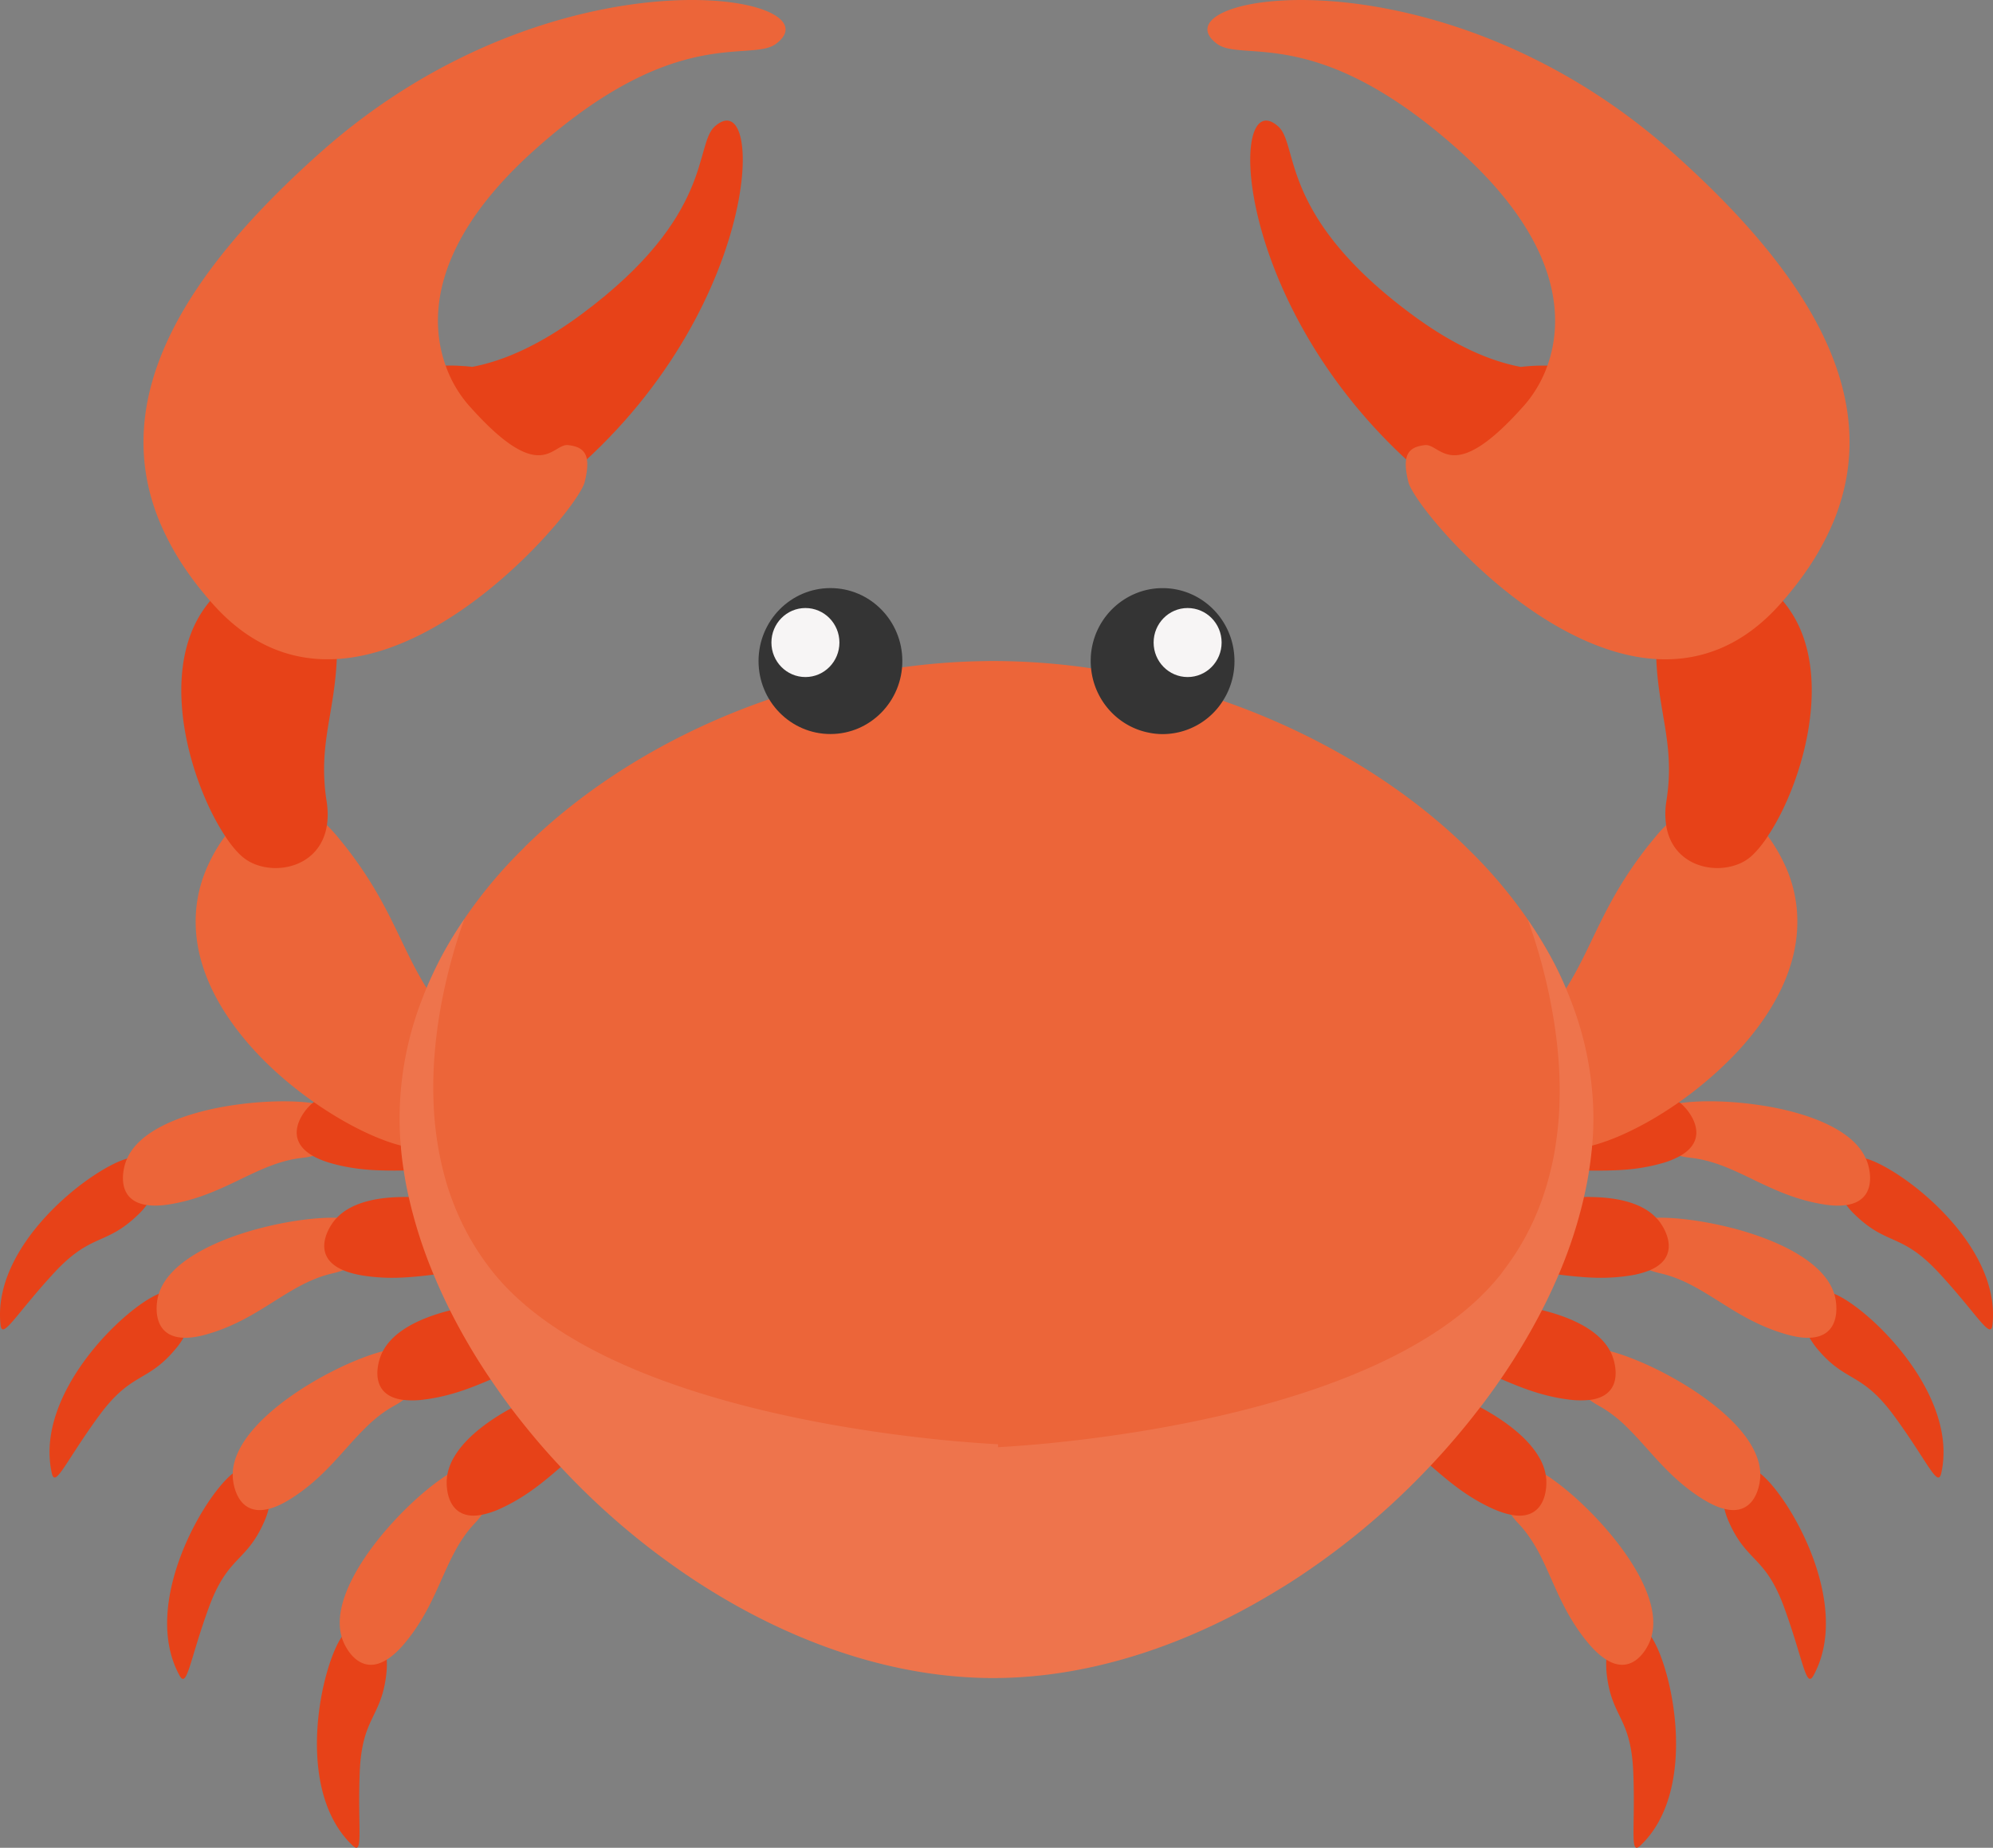 <svg xmlns="http://www.w3.org/2000/svg" viewBox="0 0 2532.57 2347.9"><rect x="0" y="0" width="2532.57" height="2347.9" fill="#808080" stroke="none"/><defs><style>.cls-1{fill:#e74218;}.cls-2{fill:#ec6539;}.cls-3{fill:#343434;}.cls-4{fill:#f7f5f5;}.cls-5{fill:#fff;opacity:0.1;}</style></defs><title>krabbe</title><g id="Layer_2" data-name="Layer 2"><g id="Lag_1" data-name="Lag 1"><path class="cls-1" d="M2466.79,1872c-4.45,19.31-17.44-14.86-59.57-72.44s-61.56-41.67-98.54-86.38a109.52,109.52,0,0,1-9.25-13.35c-21.89-38.15,3.62-65.3,28.68-57,.81.34,1.75.71,2.69,1.17C2374.45,1661.58,2489.37,1771.37,2466.79,1872Z"/><path class="cls-2" d="M2299.44,1699.85c-8.08.37-18.26-1.05-30.55-4.66-25-7.27-45.52-17.81-64.13-28.92-7.84-4.69-15.34-9.49-22.82-14.17-23.18-14.49-45.18-28.07-72.32-34.17a106.59,106.59,0,0,1-13.11-3.86c-43.19-16.37-40-54.77-14.63-63.54,5.38-1.76,13.11-2.81,22.58-3.15,23.76-.71,58.63,3.52,94,12.41,8.78,2.1,17.55,4.68,26.22,7.47,49.74,16,95.15,41.67,106.14,76.78a28.08,28.08,0,0,1,.82,2.93C2335.6,1662.75,2336.89,1698.57,2299.44,1699.85Z"/><path class="cls-1" d="M2096.5,1614.06a109.45,109.45,0,0,1-25.52,6.79c-23.05,3.63-44,3.29-63.77,1.53-9.13-.71-17.91-1.76-26.57-2.81-24.34-3-47.4-6.19-71.16-3.63a126,126,0,0,0-15.57,2.47c-56.64,12.27-74.67-28.8-53.48-49.4,12.4-12,49.14-27.27,92.11-37.33,8.54-2,17.31-3.75,26.21-5.26a340.12,340.12,0,0,1,54.07-5.39c1.87-.11,3.64-.11,5.38-.11,1.29,0,2.57,0,3.86.11,34.29.48,65,7.84,82.39,26.33a36.88,36.88,0,0,1,2.93,3.15C2118,1563.64,2135.24,1597.45,2096.5,1614.06Z"/><path class="cls-1" d="M2531.86,1683.34c-2.11,19.8-19-12.75-67.29-65.17s-65.9-34.42-107.56-74.79a88.74,88.74,0,0,1-10.77-12.18c-26-35.45-3.75-65.28,22-59.8l2.81.71C2416.47,1484.76,2543.1,1580.83,2531.86,1683.34Z"/><path class="cls-2" d="M2346.25,1531.2c-8.08,1.3-18.26,1.07-30.89-1.17-25.63-4.32-47.17-12.53-67-21.53-8.31-3.75-16.38-7.61-24.22-11.47-24.7-11.82-48.1-22.81-75.84-25.85a109.85,109.85,0,0,1-13.46-2.33c-31.94-8.09-41.66-30.08-35.69-46.24a26.64,26.64,0,0,1,14-15.2c4.33-2,10.3-3.63,17.67-4.94,1.41-.34,2.93-.57,4.45-.8,23.53-3.41,58.64-3.18,94.69,1.74,9,1.19,18,2.7,27,4.46,51.14,10.42,99.25,30.79,114,64.25.47,1.05.81,2,1.28,2.93C2378.08,1490.24,2383.35,1525.72,2346.25,1531.2Z"/><path class="cls-1" d="M2134.88,1468.85a105.77,105.77,0,0,1-24.57,9.69c-22.47,6.22-43.3,8.21-63.08,8.66-9.6.37-18.85.25-28,.25-16.85-.25-33.12-.48-49.14,1.17a163.28,163.28,0,0,0-35.93,7.36c-55,18.74-77.48-20.23-58.76-42.95,8-9.71,28.21-22.47,54.42-34.17,10.18-4.69,21.18-9.23,32.88-13.33,6.21-2.24,12.64-4.34,19.09-6.33a404.93,404.93,0,0,1,41.66-10.54c7.84-1.4,15.57-2.68,23.18-3.5l3.85-.37c33.12-3.27,63.67.25,83.21,15.68a7.4,7.4,0,0,1,1.63,1.19,37.94,37.94,0,0,1,3.28,2.93C2150.69,1416.3,2171.64,1448,2134.88,1468.85Z"/><path class="cls-1" d="M2304.46,2129c-9.59,17.33-12.76-19.06-37.1-86s-47.75-57-70.92-110.24a92.1,92.1,0,0,1-5.16-15.45c-10.53-42.58,21.42-61.67,43.19-46.7.7.59,1.52,1.19,2.34,1.76C2273.93,1901.38,2354.09,2038.55,2304.46,2129Z"/><path class="cls-2" d="M2236.83,1872.35v3.18c-.47,16.25-9.25,50.9-45.53,41.76-8-1.87-17.31-6.08-28.08-12.76-42.72-26.9-65.66-61.08-93.28-88.46a168.76,168.76,0,0,0-19.54-17.44,147.29,147.29,0,0,0-19-12.53,115.66,115.66,0,0,1-11.46-7.27c-37-27.61-23.41-63.66,3.62-65.05,5.62-.37,13.22.69,22.47,3.15,6,1.51,12.64,3.64,19.78,6.19s14.74,5.62,22.58,9C2152.68,1760.35,2235.42,1816.88,2236.83,1872.35Z"/><path class="cls-1" d="M2020,1778.84a113.32,113.32,0,0,1-26.45-.46c-33.94-4.2-61-15.34-86.38-26.22-24-10.31-46.46-20.37-71.85-24-1.17-.23-2.22-.23-3.39-.46l-7.84-.71c-16.62-1.17-29-5.62-37.45-11.82-19.9-14.15-19.07-37.44-3.62-48.46.94-.69,2.1-1.28,3.28-2,14.16-7.47,48.67-11.93,88.36-10.77,5.61.11,11.35.37,17.09.71a413.76,413.76,0,0,1,67.76,10.06c39.2,9.71,73,26.33,86.6,52.21a28.5,28.5,0,0,1,1.87,3.86C2054.61,1736.26,2061.74,1773.7,2020,1778.84Z"/><path class="cls-1" d="M2084.56,2345.05c-14.27,13.58-6.19-22.13-9.12-93.28s-28.09-68.8-33.94-126.63a129.56,129.56,0,0,1-.35-16.25c3.17-43.77,39.44-52.21,55.59-31.25.47.68,1.18,1.51,1.65,2.33C2124.82,2118.94,2159.35,2274,2084.56,2345.05Z"/><path class="cls-2" d="M2098.38,2080a15,15,0,0,1-.82,3c-5.5,15.22-24.46,45.76-56.41,25.88-6.9-4.34-14.52-11-22.7-20.71-33.47-39.91-44.48-80.53-63.43-116.09a196.6,196.6,0,0,0-15.45-24.34,145.61,145.61,0,0,0-10.54-12.41,85.57,85.57,0,0,1-8.65-10.54c-26.93-37.56-2.93-67.64,23.17-60.85a50.71,50.71,0,0,1,9.13,3.5,93,93,0,0,1,11.46,6.56,80.42,80.42,0,0,1,7.5,4.91C2026.75,1917.18,2117,2016.77,2098.38,2080Z"/><path class="cls-1" d="M1943.31,1923.85c-6,2.22-13.46,2.81-22.94.94-7.14-1.28-15.45-4.09-25.05-8.43-32.54-15.09-55.59-35.11-77.35-53.94-13.58-11.7-26.69-23.06-41.31-32.53a148.67,148.67,0,0,0-27.16-14.17c-53.94-21.19-46-65.42-17.09-70.79,8.55-1.53,22.58-.37,39.56,3,31.13,6.42,72.56,20.6,109,40.25h.11c32.18,17.33,60.39,39,74.44,63.09a65.83,65.83,0,0,1,8.65,22.7c.24,1.28.47,2.81.59,4.09C1966,1891.08,1963.55,1916.49,1943.31,1923.85Z"/><path class="cls-1" d="M65.85,1872c4.34,19.31,17.44-14.81,59.52-72.41s61.56-41.62,98.5-86.43a92.52,92.52,0,0,0,9.3-13.35c21.84-38.1-3.62-65.26-28.63-56.89a18.12,18.12,0,0,0-2.72,1.1C158.13,1661.61,43.2,1771.3,65.85,1872Z"/><path class="cls-2" d="M233.17,1699.8c8.12.37,18.22-1,30.5-4.59,25-7.25,45.51-17.78,64.12-28.92,7.85-4.69,15.43-9.46,22.84-14.15,23.21-14.56,45.23-28.09,72.42-34.22a107.05,107.05,0,0,0,13.1-3.91c43.16-16.32,40-54.72,14.52-63.45-5.33-1.81-13-2.9-22.56-3.18-23.75-.71-58.61,3.43-93.91,12.37-8.76,2.17-17.6,4.71-26.28,7.5-49.65,16.07-95.15,41.72-106.09,76.76-.34,1-.62,2-.9,3C197,1662.8,195.69,1698.52,233.17,1699.8Z"/><path class="cls-1" d="M436.14,1614c6.67,2.9,15.08,5.23,25.45,6.88,23.1,3.61,44.06,3.25,63.74,1.53,40.28-3.36,75.21-12.3,113.32-4.07,56.69,12.37,74.68-28.8,53.54-49.3C679.73,1557,643,1541.72,600,1531.68c-27.62-6.4-57.79-10.74-85.68-10.74-1.27,0-2.54,0-3.8.09-34.31.43-64.93,7.86-82.43,26.36a32.11,32.11,0,0,0-2.9,3.18C414.54,1563.64,397.29,1597.49,436.14,1614Z"/><path class="cls-1" d="M.69,1683.37c2.13,19.7,19-12.73,67.3-65.21s65.87-34.42,107.6-74.77a89.35,89.35,0,0,0,10.77-12.23c26-35.38,3.77-65.28-22-59.75a22.51,22.51,0,0,0-2.82.75C116.1,1484.76-10.47,1580.78.69,1683.37Z"/><path class="cls-2" d="M186.36,1531.16c8,1.28,18.22,1.07,30.84-1.14,25.67-4.34,47.22-12.53,67-21.49,8.33-3.75,16.41-7.66,24.29-11.47,24.7-11.84,48.12-22.81,75.81-25.85a106.8,106.8,0,0,0,13.46-2.38c44.72-11.38,45.91-49.85,21.59-61.44-5.1-2.38-12.58-4.32-22.08-5.69-23.51-3.38-58.61-3.18-94.69,1.71-9,1.19-18,2.67-27,4.48-51.16,10.38-99.25,30.72-114.07,64.28-.46,1-.84,1.92-1.23,2.88C154.55,1490.29,149.27,1525.67,186.36,1531.16Z"/><path class="cls-1" d="M397.72,1468.82c6.3,3.61,14.39,6.88,24.51,9.69,22.55,6.19,43.41,8.21,63.16,8.71,40.41,1.23,76.13-3.7,113.06,8.73,54.93,18.7,77.44-20.18,58.76-42.93-11-13.44-45.81-32.73-87.39-47.54-26.72-9.51-56.19-17.19-83.92-20.32-1.26-.16-2.51-.3-3.78-.37-34.13-3.41-65.4.5-84.89,16.89a35.25,35.25,0,0,0-3.22,2.83C381.94,1416.32,361,1448,397.72,1468.82Z"/><path class="cls-1" d="M228.13,2129c9.57,17.33,12.71-19.06,37.1-86s47.77-57,70.87-110.24a93.92,93.92,0,0,0,5.24-15.43c10.48-42.63-21.48-61.69-43.23-46.7-.73.55-1.54,1.07-2.36,1.71C258.64,1901.43,178.55,2038.58,228.13,2129Z"/><path class="cls-2" d="M295.75,1872.35v3.16c.53,16.25,9.22,50.93,45.59,41.83,8-1.9,17.25-6.08,28.08-12.82,42.72-26.93,65.56-61.05,93.27-88.51a189.32,189.32,0,0,1,19.5-17.42,151.17,151.17,0,0,1,19-12.46,100.58,100.58,0,0,0,11.46-7.31c37-27.61,23.38-63.64-3.61-65.1-5.6-.27-13.29.8-22.49,3.25-6,1.53-12.65,3.61-19.77,6.15s-14.72,5.6-22.58,9C379.9,1760.4,297.19,1816.93,295.75,1872.35Z"/><path class="cls-1" d="M512.63,1778.82a106.29,106.29,0,0,0,26.45-.46c66.1-8.3,106-42.61,158.28-50.2,1.09-.18,2.15-.27,3.35-.43,2.6-.27,5.23-.55,7.84-.75,55.35-3.7,63.12-44.48,41.07-60.21a30.38,30.38,0,0,0-3.24-2c-16.17-8.57-58.87-13.1-105.46-10.13-63.11,4.18-133.36,22.06-154.39,62.31a29,29,0,0,0-1.9,3.89C478,1736.28,470.81,1773.68,512.63,1778.82Z"/><path class="cls-1" d="M448,2345c14.37,13.62,6.23-22,9.12-93.19s28.07-68.87,34-126.66a108.42,108.42,0,0,0,.34-16.27c-3.15-43.77-39.36-52.25-55.52-31.32-.53.73-1.17,1.55-1.73,2.35C407.72,2118.92,373.22,2274,448,2345Z"/><path class="cls-2" d="M434.16,2079.93a19.59,19.59,0,0,0,.92,3.06c5.51,15.27,24.38,45.78,56.33,25.9,7-4.32,14.55-11,22.76-20.76,33.42-39.91,44.42-80.53,63.48-116A187.42,187.42,0,0,1,593,1947.74c3.26-4.25,6.77-8.41,10.57-12.46a96.3,96.3,0,0,0,8.68-10.47c26.9-37.58,2.89-67.73-23.21-60.87a54.62,54.62,0,0,0-9.12,3.52,97.87,97.87,0,0,0-11.46,6.51,86.38,86.38,0,0,0-7.5,5C505.87,1917.13,415.67,2016.82,434.16,2079.93Z"/><path class="cls-1" d="M589.29,1923.81c6,2.26,13.45,2.81,22.94,1a109.59,109.59,0,0,0,25-8.5c52.92-24.55,80.71-62,118.72-86.49a158,158,0,0,1,27.1-14.08c54-21.21,46-65.46,17.06-70.79-8.49-1.53-22.49-.37-39.48,3.06C701.88,1760,607,1799.85,577.1,1851.3a66.84,66.84,0,0,0-8.66,22.67c-.19,1.35-.46,2.79-.55,4.14C566.62,1891.05,569.07,1916.52,589.29,1923.81Z"/><path class="cls-2" d="M2024.77,1420.5c0,11.7-.47,23.29-1.52,35.11h-.13c0,1.17-.11,2.33-.23,3.52a13.9,13.9,0,0,1-.35,3c-.82,8.41-1.87,16.85-3.28,25.28-1.63,11.11-3.86,22.35-6.43,33.58a575.27,575.27,0,0,1-32.18,98.54c-6.43,15.11-13.45,30.2-21.18,45.17a809.46,809.46,0,0,1-52.32,87.43c-8.31,12.18-17.09,24.23-26.09,36h-.11a933.19,933.19,0,0,1-63,74.2c-.24.23-.47.48-.71.71a948.42,948.42,0,0,1-164.07,138.79c-9.13,6.08-18.49,12.18-28,17.78-111.52,68.71-235.81,111.66-358.94,112.6h-4.21c-3.86,0-7.61,0-11.47-.11-131.89-2.81-263.9-53.37-379.18-131.66A932.75,932.75,0,0,1,712.6,1864.17l-4.92-5.28c-20.71-22.33-40-45.62-58.16-69.51q-13.52-18.07-26-36.5a776.94,776.94,0,0,1-51.61-87.77c-7.61-15.11-14.51-30.31-20.84-45.42A595.26,595.26,0,0,1,519.38,1521c-2.58-11.22-4.68-22.47-6.32-33.58-1.52-9.49-2.69-19-3.51-28.32v-1.19c-.12-.8-.12-1.62-.23-2.45-1.17-11.82-1.52-23.29-1.52-35,0-10.65.46-21.3,1.29-31.84a420.12,420.12,0,0,1,27.85-120.53c1.64-4.23,3.27-8.55,5.15-12.75,5.5-13.24,11.7-26.22,18.49-39.22a497.09,497.09,0,0,1,29.49-48.43,586.74,586.74,0,0,1,75.25-89.88A57.24,57.24,0,0,1,670,1073c82.16-79.93,189.35-144,307.32-184.44a890,890,0,0,1,169-40.5,837.65,837.65,0,0,1,104.28-8c3.86-.11,7.61-.11,11.47-.11h4.21a863.68,863.68,0,0,1,120.2,9.23,915.32,915.32,0,0,1,152.14,36c5.14,1.65,10.3,3.41,15.33,5.28,117.61,40.82,224.82,104.51,307.09,183.84,1.29,1.42,2.57,2.47,3.75,3.75a605.65,605.65,0,0,1,76.77,90.58,531.23,531.23,0,0,1,29.37,47.64,437.45,437.45,0,0,1,19.07,39.66c1.76,4.11,3.52,8.21,5,12.3a414.26,414.26,0,0,1,28.44,120.3C2024.3,1399.2,2024.77,1409.85,2024.77,1420.5Z"/><path class="cls-2" d="M2283.87,1175.9c-1.29,51.38-25.63,100.07-60,142A369.32,369.32,0,0,1,2197.5,1347a491.24,491.24,0,0,1-63.78,53.46c-.94.59-1.87,1.3-2.81,2-10.65,7.27-21.29,14.06-31.72,20.14-19.19,11-37.57,19.91-54.07,26a28.17,28.17,0,0,1-2.8,1.05c-6.79,2.45-13.11,4.43-19.07,6h-.13a111,111,0,0,1-16.62,2.93,73.23,73.23,0,0,1-29-3.64c-.24-.11-.35-.11-.59-.23a91.63,91.63,0,0,1-47-35.82c-19.08-28.66-20.84-69.4,18.72-110.13a319.67,319.67,0,0,0,21.19-24.21c.82-.94,1.52-2,2.22-2.93,6.79-8.66,12.64-17.1,18-25.53,34.06-53.83,46.23-106.84,102.53-179.16,3.39-4.34,7-8.66,10.77-13.24a181.88,181.88,0,0,1,13.92-15.22c21.06-20.71,40.85-29.12,58.63-29.49a64.58,64.58,0,0,1,32.42,8.32c15,8.07,27.85,21.05,38.15,35.11a211.55,211.55,0,0,1,24.7,43.66A170.12,170.12,0,0,1,2283.87,1175.9Z"/><path class="cls-1" d="M2301.54,896.67c-.7,10.54-2.1,20.94-3.74,31.13-9,52.89-30.19,103-51.38,134.59a12.86,12.86,0,0,1-1.28,2c-.47.71-.82,1.39-1.29,2-6.67,9.49-13.22,17.07-19.31,22.36a57,57,0,0,1-20.6,11c-33.47,10.54-79.46-3.86-86.72-51.27a100.77,100.77,0,0,1,.35-30.77c1.41-9,2.34-17.44,2.81-25.51,3.27-55.36-13-92.8-15.68-154.73-.59-11.47-.59-23.86,0-37.33.23-4.46.47-9,.93-13.69,2.47-33,12.88-52.32,26.69-62.49a50.76,50.76,0,0,1,25.05-9.6c28.08-3.41,60.62,11.7,77.24,22.36a136,136,0,0,1,30.89,26.9,127.64,127.64,0,0,1,9.71,12.89C2298,810.54,2304.58,853.49,2301.54,896.67Z"/><path class="cls-1" d="M2003,665.42c-35.81,17.55-80.52,18-121.36-7l-.23-.25c-11.94-8.18-23.88-16.73-35.93-25.74-4-2.93-7.84-6-11.7-9-2.81-2-5.38-4-7.84-6.1-13.69-10.88-26.8-22.1-39.09-33.58-223.54-206.45-225.53-478.78-162.68-423.19,26.69,23.52,0,112.83,169,238.38,53.83,40,100.17,59.93,139.39,67.29a239,239,0,0,1,33.82-1.62c18,.34,40.49,2.93,60,11,21.06,8.66,38.73,24.12,43.89,50.33C2082.81,589.24,2050.74,642.24,2003,665.42Z"/><path class="cls-2" d="M2330.21,662a342.42,342.42,0,0,1-35.93,65c-6.79,9.71-14.16,19.43-22.34,29.14-2,2.45-4.1,5-6.45,7.47-1.17,1.42-2.33,2.81-3.62,4.23-48.45,54.29-102.87,72.66-157.17,69.62h-.35c-90.59-5.51-180.7-71.38-241.09-131.32-11.46-11.22-21.88-22.33-31-32.75-1.29-1.53-2.57-3-3.86-4.46-22.58-26.22-36.63-47.75-38.74-56.41-3.15-12.75-4-22-2.8-28.78,2.1-12.18,10.41-16.5,23.63-18.15,20.72-2.56,34.3,54.08,127.45-51.73a156.28,156.28,0,0,0,26.56-44.34c.58-1.65,1.29-3.29,1.87-4.91,21.18-59.57,17.78-157.28-113.88-274.8C1672.85,29.47,1578.87,80,1546.34,55.55c-83-62.24,280.75-127.91,579.89,138.93C2294.63,344.63,2395.52,502.15,2330.21,662Z"/><path class="cls-2" d="M248.71,1175.95c1.31,51.36,25.66,100,60,142,8.25,10.15,17.1,19.84,26.3,29.12,48.38,48.39,107.64,84.8,152.44,101.56,1,.37,1.87.75,2.78,1.05,13.6,4.91,25.79,8,35.78,8.87a72.52,72.52,0,0,0,29.07-3.57c49.85-16.09,92.23-81.08,28.94-146.24a312.13,312.13,0,0,1-21.26-24.16c-51.33-64.28-56.56-122.72-122.73-207.62-3.37-4.32-7-8.75-10.72-13.28-26.43-31.91-51-44.21-72.63-44.64a64.38,64.38,0,0,0-32.41,8.28c-31.28,16.87-53.51,55.77-62.81,78.79A169.22,169.22,0,0,0,248.71,1175.95Z"/><path class="cls-1" d="M257.39,776.44c-22.82,34.13-29.34,77.05-26.29,120.28.72,10.45,2,20.85,3.75,31.13,9.25,53.9,31.11,105,52.62,136.55.44.69.85,1.35,1.32,2,6.59,9.51,13.17,17.1,19.24,22.29a58.06,58.06,0,0,0,20.61,11.09c40,12.48,97.56-10.35,86.35-82.08a239.6,239.6,0,0,1-2.73-25.56c-3.86-65.58,19.68-106.13,15.64-192-.2-4.39-.5-8.94-.87-13.62-2.51-33-12.87-52.34-26.77-62.58a51.37,51.37,0,0,0-25-9.55C347.1,710.88,314.66,726,298,736.74A135.7,135.7,0,0,0,257.39,776.44Z"/><path class="cls-1" d="M462.27,525.87c-12.5,63.34,19.64,116.41,67.27,139.57,35.93,17.53,80.61,18,121.46-7.09l.19-.18q17.91-12.34,35.92-25.74,6-4.42,11.77-9c2.7-2,5.32-4,7.81-6.17,262.08-209,268.07-515.37,201.75-456.74-26.66,23.54,0,112.83-169,238.45-53.87,40-100.18,59.86-139.37,67.2,0,0-53.33-7.59-93.94,9.4C485.11,484.3,467.44,499.66,462.27,525.87Z"/><path class="cls-2" d="M406.36,194.46C237.94,344.66,137.08,502.17,202.42,662a340.4,340.4,0,0,0,35.92,65c6.77,9.74,14.14,19.36,22.28,29.05,3.24,3.91,6.59,7.89,10.14,11.75,48.56,54.4,103.14,72.8,157.46,69.6C518.9,832,608.9,766,669.39,706.18c11.46-11.27,21.87-22.42,30.93-32.8,1.37-1.53,2.63-3,3.91-4.43,22.53-26.26,36.56-47.73,38.76-56.48,8.68-35-.2-44.34-20.9-46.9S687.8,619.68,594.67,513.9a154.85,154.85,0,0,1-26.51-44.34c-23.26-59.11-23.36-159,111.91-279.73C859.78,29.43,953.7,80,986.24,55.6,1069.23-6.71,705.53-72.41,406.36,194.46Z"/><path class="cls-3" d="M1568.68,840a92.85,92.85,0,0,1-14.74,50.56,90.61,90.61,0,0,1-76.54,42.24,84.3,84.3,0,0,1-17.2-1.76c-39.33-7.5-69.75-40.73-73.73-81.81A79.26,79.26,0,0,1,1386,840a92.54,92.54,0,0,1,55.46-85.21,89.33,89.33,0,0,1,35.93-7.47C1527.85,747.34,1568.68,788.76,1568.68,840Z"/><path class="cls-4" d="M1552.35,816.46c0,24.21-19.33,43.84-43.2,43.84s-43.21-19.64-43.21-43.84,19.36-43.86,43.21-43.86S1552.35,792.21,1552.35,816.46Z"/><path class="cls-3" d="M963.9,840c0,51.2,40.9,92.71,91.37,92.71s91.36-41.51,91.36-92.71-40.89-92.73-91.36-92.73S963.9,788.81,963.9,840Z"/><path class="cls-4" d="M980.26,816.46c0,24.21,19.34,43.84,43.21,43.84s43.21-19.64,43.21-43.84-19.35-43.86-43.21-43.86S980.26,792.21,980.26,816.46Z"/><path class="cls-5" d="M2024.77,1420.5c0,11.7-.47,23.29-1.52,35.11h-.13c0,1.17-.11,2.33-.23,3.52a13.9,13.9,0,0,1-.35,3c-.82,8.41-1.87,16.85-3.28,25.28-1.63,11.11-3.86,22.35-6.43,33.58a575.27,575.27,0,0,1-32.18,98.54c-6.43,15.11-13.45,30.2-21.18,45.17a809.46,809.46,0,0,1-52.32,87.43c-8.31,12.18-17.09,24.23-26.09,36h-.11a933.19,933.19,0,0,1-63,74.2c-.24.23-.47.48-.71.71a948.42,948.42,0,0,1-164.07,138.79c-9.13,6.08-18.49,12.18-28,17.78-111.52,68.71-235.81,111.66-358.94,112.6h-4.21c-3.86,0-7.61,0-11.47-.11-131.89-2.81-263.9-53.37-379.18-131.66A932.75,932.75,0,0,1,712.6,1864.17l-4.92-5.28c-20.71-22.33-40-45.62-58.16-69.51q-13.52-18.07-26-36.5a776.94,776.94,0,0,1-51.61-87.77c-7.61-15.11-14.51-30.31-20.84-45.42A595.26,595.26,0,0,1,519.38,1521c-2.58-11.22-4.68-22.47-6.32-33.58-1.52-9.49-2.69-19-3.51-28.32v-1.19c-.12-.8-.12-1.62-.23-2.45-1.17-11.82-1.52-23.29-1.52-35,0-10.65.46-21.3,1.29-31.84a420.12,420.12,0,0,1,27.85-120.53c1.64-4.23,3.27-8.55,5.15-12.75,5.5-13.24,11.7-26.22,18.49-39.22a497.09,497.09,0,0,1,29.49-48.43,717.89,717.89,0,0,0-30.2,113.05c-6.43,36.5-10.53,76.89-9,118.43a426.91,426.91,0,0,0,5.38,55.36c1.87,11.36,4.22,22.81,7.14,34.17a322.93,322.93,0,0,0,11.93,37.92A328.66,328.66,0,0,0,626,1615.94c.12.11.24.37.35.48a301.79,301.79,0,0,0,36,37.44c25,22.24,54.53,41.78,86.6,59,176,94.2,432.67,116.78,501.6,121.24,11.35.82,17.67,1.05,17.67,1.05v3.75c37-1.87,326.75-19.77,518.33-123.71,32.77-17.78,62.73-38,88-61.21a309,309,0,0,0,31.94-34.06,29.76,29.76,0,0,0,2.93-4,326.45,326.45,0,0,0,49.27-89.51,348.88,348.88,0,0,0,11.36-37.81,315.43,315.43,0,0,0,6.78-33.94,428.09,428.09,0,0,0,4.93-55.48c1.17-41.42-3.17-81.44-9.84-117.6a701.38,701.38,0,0,0-30.42-112.83,531.23,531.23,0,0,1,29.37,47.64,437.45,437.45,0,0,1,19.07,39.66c1.76,4.11,3.52,8.21,5,12.3a414.26,414.26,0,0,1,28.44,120.3C2024.3,1399.2,2024.77,1409.85,2024.77,1420.5Z"/></g></g></svg>